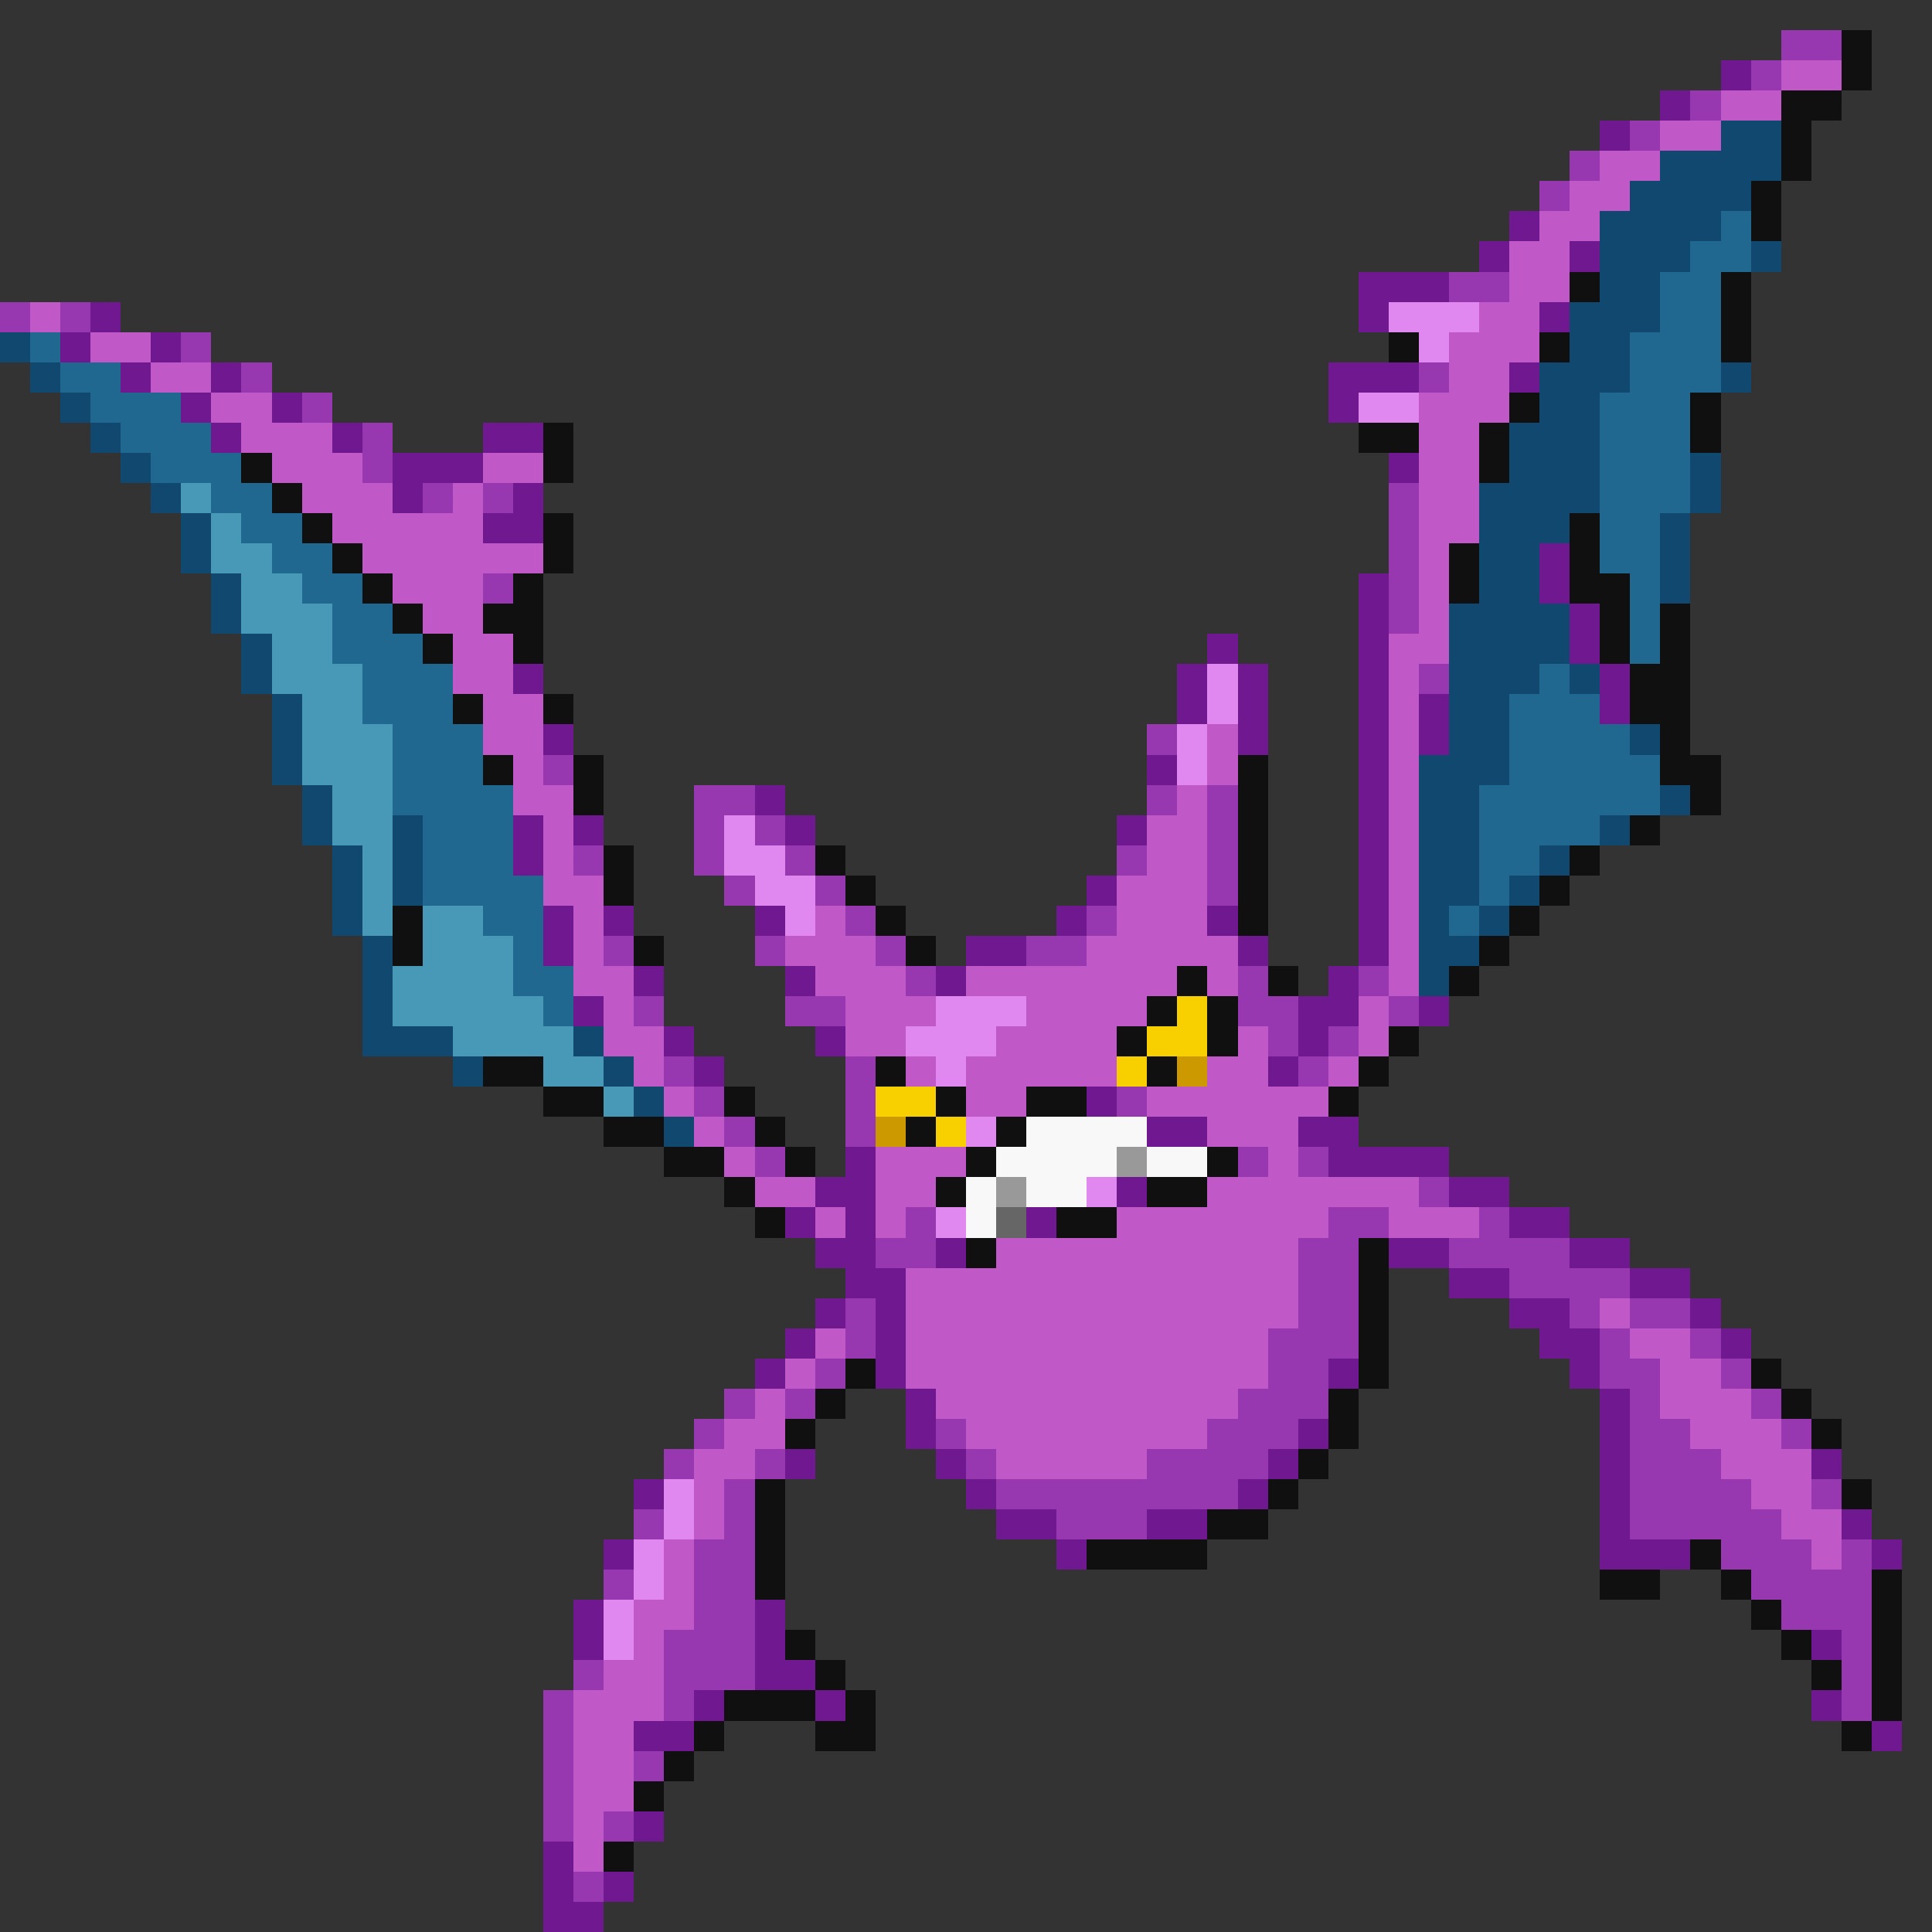 <svg xmlns="http://www.w3.org/2000/svg" viewBox="0 -0.5 64 64" shape-rendering="crispEdges">
<rect x="0" y="-0.5" width="64" height="64" fill="#333333" stroke="none"/>
<path stroke="#9838b0" d="M59 1h2M58 2h1M56 3h1M54 4h1M52 5h1M51 6h1M48 9h2M0 10h1M2 10h1M6 11h1M8 12h1M47 12h1M10 13h1M12 14h1M12 15h1M14 16h1M16 16h1M46 16h1M46 17h1M46 18h1M16 19h1M46 19h1M46 20h1M47 22h1M38 24h1M18 25h1M23 26h2M38 26h1M40 26h1M23 27h1M25 27h1M40 27h1M19 28h1M23 28h1M26 28h1M37 28h1M40 28h1M24 29h1M27 29h1M40 29h1M28 30h1M36 30h1M20 31h1M25 31h1M29 31h1M34 31h2M30 32h1M41 32h1M45 32h1M21 33h1M26 33h2M41 33h2M46 33h1M42 34h1M44 34h1M22 35h1M28 35h1M43 35h1M23 36h1M28 36h1M37 36h1M24 37h1M28 37h1M25 38h1M41 38h1M43 38h1M47 39h1M30 40h1M44 40h2M49 40h1M29 41h2M43 41h2M48 41h4M43 42h2M50 42h4M28 43h1M43 43h2M52 43h1M54 43h2M28 44h1M42 44h3M53 44h1M56 44h1M27 45h1M42 45h2M53 45h2M57 45h1M24 46h1M26 46h1M41 46h3M54 46h1M58 46h1M23 47h1M31 47h1M40 47h3M54 47h2M59 47h1M22 48h1M25 48h1M32 48h1M38 48h4M54 48h3M24 49h1M33 49h8M54 49h4M60 49h1M21 50h1M24 50h1M35 50h3M54 50h5M23 51h2M57 51h3M61 51h1M20 52h1M23 52h2M58 52h4M23 53h2M59 53h3M22 54h3M61 54h1M19 55h1M22 55h3M61 55h1M18 56h1M22 56h1M61 56h1M18 57h1M18 58h1M21 58h1M18 59h1M18 60h1M20 60h1M19 62h1" />
<path stroke="#101010" d="M61 1h1M61 2h1M59 3h2M59 4h1M59 5h1M58 6h1M58 7h1M52 9h1M57 9h1M57 10h1M46 11h1M51 11h1M57 11h1M50 13h1M56 13h1M18 14h1M45 14h2M49 14h1M56 14h1M8 15h1M18 15h1M49 15h1M9 16h1M10 17h1M18 17h1M52 17h1M11 18h1M18 18h1M48 18h1M52 18h1M12 19h1M17 19h1M48 19h1M52 19h2M13 20h1M16 20h2M53 20h1M55 20h1M14 21h1M17 21h1M53 21h1M55 21h1M54 22h2M15 23h1M18 23h1M54 23h2M55 24h1M16 25h1M19 25h1M41 25h1M55 25h2M19 26h1M41 26h1M56 26h1M41 27h1M54 27h1M20 28h1M27 28h1M41 28h1M52 28h1M20 29h1M28 29h1M41 29h1M51 29h1M13 30h1M29 30h1M41 30h1M50 30h1M13 31h1M21 31h1M30 31h1M49 31h1M39 32h1M42 32h1M48 32h1M38 33h1M40 33h1M37 34h1M40 34h1M46 34h1M16 35h2M29 35h1M38 35h1M45 35h1M18 36h2M24 36h1M31 36h1M34 36h2M44 36h1M20 37h2M25 37h1M30 37h1M33 37h1M22 38h2M26 38h1M32 38h1M40 38h1M24 39h1M31 39h1M38 39h2M25 40h1M35 40h2M32 41h1M45 41h1M45 42h1M45 43h1M45 44h1M28 45h1M45 45h1M58 45h1M27 46h1M44 46h1M59 46h1M26 47h1M44 47h1M60 47h1M43 48h1M25 49h1M42 49h1M61 49h1M25 50h1M40 50h2M25 51h1M36 51h4M56 51h1M25 52h1M53 52h2M57 52h1M62 52h1M58 53h1M62 53h1M26 54h1M59 54h1M62 54h1M27 55h1M60 55h1M62 55h1M24 56h3M28 56h1M62 56h1M23 57h1M27 57h2M61 57h1M22 58h1M21 59h1M20 61h1" />
<path stroke="#701890" d="M57 2h1M55 3h1M53 4h1M50 7h1M49 8h1M52 8h1M45 9h3M3 10h1M45 10h1M51 10h1M2 11h1M5 11h1M4 12h1M7 12h1M44 12h3M50 12h1M6 13h1M9 13h1M44 13h1M7 14h1M11 14h1M16 14h2M13 15h3M46 15h1M13 16h1M17 16h1M16 17h2M51 18h1M45 19h1M51 19h1M45 20h1M52 20h1M40 21h1M45 21h1M52 21h1M17 22h1M39 22h1M41 22h1M45 22h1M53 22h1M39 23h1M41 23h1M45 23h1M47 23h1M53 23h1M18 24h1M41 24h1M45 24h1M47 24h1M38 25h1M45 25h1M25 26h1M45 26h1M17 27h1M19 27h1M26 27h1M37 27h1M45 27h1M17 28h1M45 28h1M36 29h1M45 29h1M18 30h1M20 30h1M25 30h1M35 30h1M40 30h1M45 30h1M18 31h1M32 31h2M41 31h1M45 31h1M21 32h1M26 32h1M31 32h1M44 32h1M19 33h1M43 33h2M47 33h1M22 34h1M27 34h1M43 34h1M23 35h1M42 35h1M36 36h1M38 37h2M43 37h2M28 38h1M44 38h4M27 39h2M37 39h1M48 39h2M26 40h1M28 40h1M34 40h1M50 40h2M27 41h2M31 41h1M46 41h2M52 41h2M28 42h2M48 42h2M54 42h2M27 43h1M29 43h1M50 43h2M56 43h1M26 44h1M29 44h1M51 44h2M57 44h1M25 45h1M29 45h1M44 45h1M52 45h1M30 46h1M53 46h1M30 47h1M43 47h1M53 47h1M26 48h1M31 48h1M42 48h1M53 48h1M60 48h1M21 49h1M32 49h1M41 49h1M53 49h1M33 50h2M38 50h2M53 50h1M61 50h1M20 51h1M35 51h1M53 51h3M62 51h1M19 53h1M25 53h1M19 54h1M25 54h1M60 54h1M25 55h2M23 56h1M27 56h1M60 56h1M21 57h2M62 57h1M21 60h1M18 61h1M18 62h1M20 62h1M18 63h2" />
<path stroke="#c058c8" d="M59 2h2M57 3h2M55 4h2M53 5h2M52 6h2M51 7h2M50 8h2M50 9h2M1 10h1M49 10h2M3 11h2M48 11h3M5 12h2M48 12h2M7 13h2M47 13h3M8 14h3M47 14h2M9 15h3M16 15h2M47 15h2M10 16h3M15 16h1M47 16h2M11 17h5M47 17h2M12 18h6M47 18h1M13 19h3M47 19h1M14 20h2M47 20h1M15 21h2M46 21h2M15 22h2M46 22h1M16 23h2M46 23h1M16 24h2M40 24h1M46 24h1M17 25h1M40 25h1M46 25h1M17 26h2M39 26h1M46 26h1M18 27h1M38 27h2M46 27h1M18 28h1M38 28h2M46 28h1M18 29h2M37 29h3M46 29h1M19 30h1M27 30h1M37 30h3M46 30h1M19 31h1M26 31h3M36 31h5M46 31h1M19 32h2M27 32h3M32 32h7M40 32h1M46 32h1M20 33h1M28 33h3M34 33h4M45 33h1M20 34h2M28 34h2M33 34h4M41 34h1M45 34h1M21 35h1M30 35h1M32 35h5M40 35h2M44 35h1M22 36h1M32 36h2M38 36h6M23 37h1M40 37h3M24 38h1M29 38h3M42 38h1M25 39h2M29 39h2M40 39h7M27 40h1M29 40h1M37 40h7M46 40h3M33 41h10M30 42h13M30 43h13M53 43h1M27 44h1M30 44h12M54 44h2M26 45h1M30 45h12M55 45h2M25 46h1M31 46h10M55 46h3M24 47h2M32 47h8M56 47h3M23 48h2M33 48h5M57 48h3M23 49h1M58 49h2M23 50h1M59 50h2M22 51h1M60 51h1M22 52h1M21 53h2M21 54h1M20 55h2M19 56h3M19 57h2M19 58h2M19 59h2M19 60h1M19 61h1" />
<path stroke="#104870" d="M57 4h2M55 5h4M54 6h4M53 7h4M53 8h3M58 8h1M53 9h2M52 10h3M0 11h1M52 11h2M1 12h1M51 12h3M57 12h1M2 13h1M51 13h2M3 14h1M50 14h3M4 15h1M50 15h3M56 15h1M5 16h1M49 16h4M56 16h1M6 17h1M49 17h3M55 17h1M6 18h1M49 18h2M55 18h1M7 19h1M49 19h2M55 19h1M7 20h1M48 20h4M8 21h1M48 21h4M8 22h1M48 22h3M52 22h1M9 23h1M48 23h2M9 24h1M48 24h2M54 24h1M9 25h1M47 25h3M10 26h1M47 26h2M55 26h1M10 27h1M13 27h1M47 27h2M53 27h1M11 28h1M13 28h1M47 28h2M51 28h1M11 29h1M13 29h1M47 29h2M50 29h1M11 30h1M47 30h1M49 30h1M12 31h1M47 31h2M12 32h1M47 32h1M12 33h1M12 34h3M19 34h1M15 35h1M20 35h1M21 36h1M22 37h1" />
<path stroke="#206890" d="M57 7h1M56 8h2M55 9h2M55 10h2M1 11h1M54 11h3M2 12h2M54 12h3M3 13h3M53 13h3M4 14h3M53 14h3M5 15h3M53 15h3M7 16h2M53 16h3M8 17h2M53 17h2M9 18h2M53 18h2M10 19h2M54 19h1M11 20h2M54 20h1M11 21h3M54 21h1M12 22h3M51 22h1M12 23h3M50 23h3M13 24h3M50 24h4M13 25h3M50 25h5M13 26h4M49 26h6M14 27h3M49 27h4M14 28h3M49 28h2M14 29h4M49 29h1M16 30h2M48 30h1M17 31h1M17 32h2M18 33h1" />
<path stroke="#e088f0" d="M46 10h3M47 11h1M45 13h2M40 22h1M40 23h1M39 24h1M39 25h1M24 27h1M24 28h2M25 29h2M26 30h1M31 33h3M30 34h3M31 35h1M32 37h1M36 39h1M31 40h1M22 49h1M22 50h1M21 51h1M21 52h1M20 53h1M20 54h1" />
<path stroke="#4898b8" d="M6 16h1M7 17h1M7 18h2M8 19h2M8 20h3M9 21h2M9 22h3M10 23h2M10 24h3M10 25h3M11 26h2M11 27h2M12 28h1M12 29h1M12 30h1M14 30h2M14 31h3M13 32h4M13 33h5M15 34h4M18 35h2M20 36h1" />
<path stroke="#f8d000" d="M39 33h1M38 34h2M37 35h1M29 36h2M31 37h1" />
<path stroke="#cc9900" d="M39 35h1M29 37h1" />
<path stroke="#f8f8f8" d="M34 37h4M33 38h4M38 38h2M32 39h1M34 39h2M32 40h1" />
<path stroke="#999999" d="M37 38h1M33 39h1" />
<path stroke="#666666" d="M33 40h1" />
</svg>